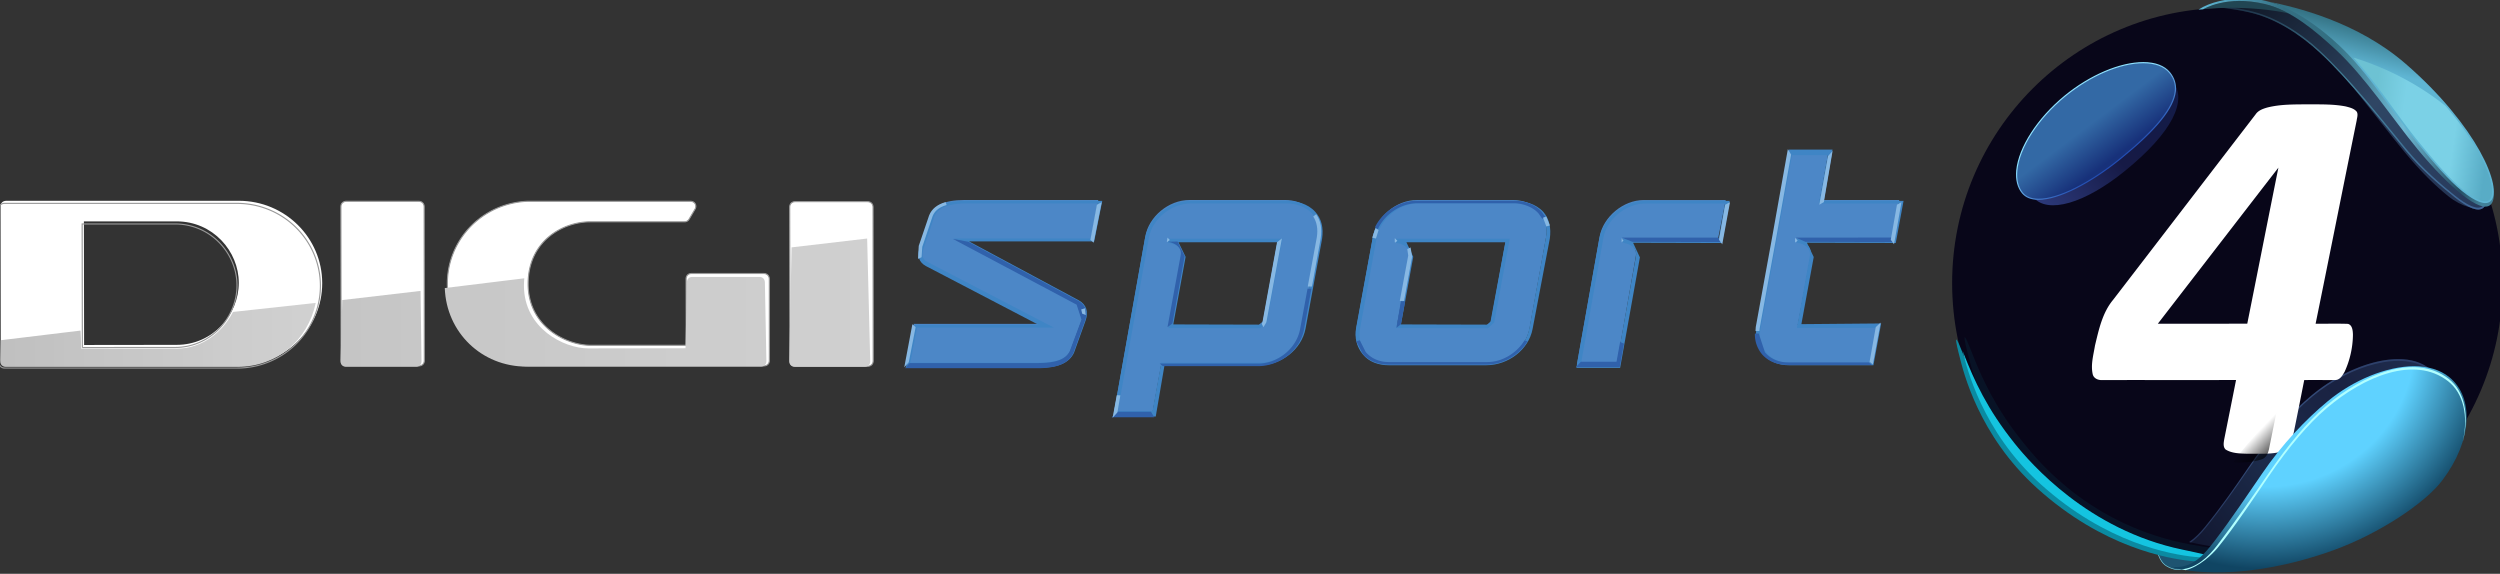 <svg width="200mm" height="173.492" viewBox="0 0 200 45.903" xmlns="http://www.w3.org/2000/svg">
    <rect x="0" y="0" width="200" height="45.903" fill="#333333" stroke="none"/>
    <defs>
        <clipPath id="t">
            <path d="M567.86 321.93h63.865v68.013H567.86z"/>
        </clipPath>
        <clipPath id="u">
            <path d="M567.86 356.55c0-17.598 14.266-31.863 31.864-31.863 17.599 0 31.865 14.265 31.865 31.863 0 17.599-14.266 31.865-31.865 31.865-17.598 0-31.864-14.266-31.864-31.865"/>
        </clipPath>
        <mask id="v" x="0" y="0" width="1" height="1" maskUnits="userSpaceOnUse">
            <g clip-path="url(#a)">
                <path d="M576.05 409.74l76.865-29.508-29.508-76.865-76.865 29.508z" fill="url(#b)"/>
            </g>
        </mask>
        <clipPath id="a">
            <path d="M-1702.9 2554.2h4471.5v-4471.5h-4471.5z"/>
        </clipPath>
        <linearGradient id="b" x2="1" gradientTransform="scale(35.408 -35.408) rotate(21.001 36.067 38.308)" gradientUnits="userSpaceOnUse">
            <stop stop-color="#fff" offset="0"/>
            <stop stop-color="#fff" stop-opacity="0" offset="1"/>
        </linearGradient>
        <linearGradient id="w" x2="1" gradientTransform="scale(35.408 -35.408) rotate(21.001 36.067 38.308)" gradientUnits="userSpaceOnUse">
            <stop stop-color="#252971" offset="0"/>
            <stop stop-color="#080619" offset="1"/>
        </linearGradient>
        <clipPath id="x">
            <path d="M583.87 384.15c-10.331-6.01-14.577-17.194-12.871-18.865 1.499-1.47 3.518-.812 5.527.648 4.161 3.024 8.875 9.999 12.656 12.554 5.981 4.04 13.067 5.446 16.41 5.322 2.882-.108 7.016-.795 8.358-.546 1.645.305.956 1.297.103 1.876-.899.612-6.354 2.123-8.597 2.684-1.56.391-3.268.564-5.036.564-6.008 0-12.7-1.997-16.55-4.237"/>
        </clipPath>
        <mask id="y" x="0" y="0" width="1" height="1" maskUnits="userSpaceOnUse">
            <g clip-path="url(#c)">
                <path d="M579.8 344.42l-20.797 38.389 46.088 24.967 20.797-38.389z" fill="url(#d)"/>
            </g>
        </mask>
        <clipPath id="c">
            <path d="M-1702.9 2554.2h4471.5v-4471.5h-4471.5z"/>
        </clipPath>
        <radialGradient id="d" cx="0" cy="0" r="1" gradientTransform="matrix(-14.642 27.028 27.028 14.642 600.02 357.8)" gradientUnits="userSpaceOnUse">
            <stop stop-color="#fff" stop-opacity=".5" offset="0"/>
            <stop stop-color="#fff" stop-opacity=".5" offset=".716"/>
            <stop stop-color="#fff" stop-opacity=".05" offset="1"/>
        </radialGradient>
        <radialGradient id="z" cx="0" cy="0" r="1" gradientTransform="matrix(-14.642 27.028 27.028 14.642 600.02 357.8)" gradientUnits="userSpaceOnUse">
            <stop stop-color="#fff" offset="0"/>
            <stop stop-color="#fff" offset=".716"/>
            <stop stop-color="#fff" offset="1"/>
        </radialGradient>
        <linearGradient id="A" x2="1" gradientTransform="scale(-22.39 22.39) rotate(-40.484 9.806 44.435)" gradientUnits="userSpaceOnUse">
            <stop stop-color="#131b48" offset="0"/>
            <stop stop-color="#161a46" offset=".496"/>
            <stop stop-color="#2e3c7f" offset="1"/>
        </linearGradient>
        <linearGradient id="B" x2="1" gradientTransform="scale(-6.042 6.042) rotate(53.033 -110.103 -66.59)" gradientUnits="userSpaceOnUse">
            <stop stop-color="#17317a" offset="0"/>
            <stop stop-color="#3369a5" offset=".784"/>
            <stop stop-color="#3369a5" offset="1"/>
        </linearGradient>
        <clipPath id="C">
            <path d="M567.86 321.93h63.865v68.013H567.86z"/>
        </clipPath>
        <clipPath id="D">
            <path d="M575.39 382h17.379v-14.321H575.39z"/>
        </clipPath>
        <clipPath id="E">
            <path d="M580.95 378.14c-3.119-2.559-5.293-5.922-5.541-8.568-.053-.571-.011-1.092.122-1.548a.99.99 0 0 1 .756-.345h.017c.402.003.894.215 1.47.686 1.768 1.445 3.047 3.571 5.504 5.993 4.992 4.923 6.694 6.464 9.488 6.748-.621.586-1.573.895-2.779.895-2.673 0-6.137-1.479-9.037-3.861"/>
        </clipPath>
        <mask id="F" x="0" y="0" width="1" height="1" maskUnits="userSpaceOnUse">
            <g clip-path="url(#e)">
                <path d="M575.36 382h17.409v-14.491H575.36z" fill="url(#f)"/>
            </g>
        </mask>
        <clipPath id="e">
            <path d="M-1702.9 2554.2h4471.5v-4471.5h-4471.5z"/>
        </clipPath>
        <radialGradient id="f" cx="0" cy="0" r="1" fx=".661" fy=".751" gradientTransform="matrix(19.248 0 0 -19.248 593.63 363.38)" gradientUnits="userSpaceOnUse">
            <stop stop-color="#fff" stop-opacity=".3" offset="0"/>
            <stop stop-color="#fff" stop-opacity=".3" offset=".901"/>
            <stop stop-color="#fff" stop-opacity=".9" offset="1"/>
        </radialGradient>
        <radialGradient id="G" cx="0" cy="0" r="1" fx=".661" fy=".751" gradientTransform="matrix(19.248 0 0 -19.248 593.63 363.38)" gradientUnits="userSpaceOnUse">
            <stop stop-color="#4f7be6" offset="0"/>
            <stop stop-color="#4f7be6" offset=".901"/>
            <stop stop-color="#8ee2ff" offset="1"/>
        </radialGradient>
        <linearGradient id="H" x2="1" gradientTransform="scale(9.825 -9.825) rotate(53 68.2 40.054)" gradientUnits="userSpaceOnUse">
            <stop stop-color="#8ee2ff" offset="0"/>
            <stop stop-color="#8ee2ff" offset=".011"/>
            <stop stop-color="#8ee2ff" offset=".339"/>
            <stop stop-color="#214bb1" offset="1"/>
        </linearGradient>
        <clipPath id="I">
            <path d="M567.86 321.93h63.865v68.013H567.86z"/>
        </clipPath>
        <linearGradient id="J" x2="1" gradientTransform="scale(40.093 -40.093) rotate(44.706 19.39 13.381)" gradientUnits="userSpaceOnUse">
            <stop stop-color="#0e1523" offset="0"/>
            <stop stop-color="#2f4664" offset=".5"/>
            <stop stop-color="#26385a" offset="1"/>
        </linearGradient>
        <linearGradient id="K" x2="1" gradientTransform="scale(42.31 -42.31) rotate(42.878 18.873 13.425)" gradientUnits="userSpaceOnUse">
            <stop stop-color="#162238" offset="0"/>
            <stop stop-color="#428199" offset=".429"/>
            <stop stop-color="#3e5f95" offset="1"/>
        </linearGradient>
        <clipPath id="L">
            <path d="M567.86 321.93h63.865v68.013H567.86z"/>
        </clipPath>
        <linearGradient id="M" x2="1" gradientTransform="matrix(34.193 0 0 -34.193 596.38 377.46)" gradientUnits="userSpaceOnUse">
            <stop stop-color="#5eb9d8" offset="0"/>
            <stop stop-color="#346f82" offset=".291"/>
            <stop stop-color="#346f82" offset=".454"/>
            <stop stop-color="#6fb9d4" offset=".695"/>
            <stop stop-color="#254e63" offset=".883"/>
            <stop stop-color="#428199" offset=".957"/>
            <stop stop-color="#428199" offset="1"/>
        </linearGradient>
        <linearGradient id="N" x2="1" gradientTransform="matrix(-5.629 -22.89 -22.89 5.629 620.17 389.44)" gradientUnits="userSpaceOnUse">
            <stop stop-color="#2a6372" offset="0"/>
            <stop stop-color="#2a6372" offset=".128"/>
            <stop stop-color="#5fb5d3" offset=".369"/>
            <stop stop-color="#5fb5d3" offset="1"/>
        </linearGradient>
        <linearGradient id="O" x2="1" gradientTransform="scale(16.643 -16.643) rotate(7.94 180.965 254.574)" gradientUnits="userSpaceOnUse">
            <stop stop-color="#6dc2d3" offset="0"/>
            <stop stop-color="#6dc2d3" offset=".138"/>
            <stop stop-color="#7bd1e6" offset=".347"/>
            <stop stop-color="#7bd1e6" offset=".603"/>
            <stop stop-color="#7bd1e6" offset=".721"/>
            <stop stop-color="#58acc6" offset=".965"/>
            <stop stop-color="#58acc6" offset="1"/>
        </linearGradient>
        <clipPath id="P">
            <path d="M595.31 347.75h30.084v-22.059H595.31z"/>
        </clipPath>
        <linearGradient id="Q" x2="1" gradientTransform="matrix(27.582 22.756 22.756 -27.582 597.68 323.59)" gradientUnits="userSpaceOnUse">
            <stop stop-color="#1b2747" offset="0"/>
            <stop stop-color="#30507d" offset=".358"/>
            <stop stop-color="#2a3d6b" offset=".688"/>
            <stop stop-color="#375788" offset="1"/>
        </linearGradient>
        <clipPath id="R">
            <path d="M595.31 347.75h30.084v-21.227H595.31z"/>
        </clipPath>
        <linearGradient id="S" x2="1" gradientTransform="matrix(29.512 24.742 24.742 -29.512 594.81 323.47)" gradientUnits="userSpaceOnUse">
            <stop stop-color="#334879" offset="0"/>
            <stop stop-color="#547cb9" offset=".511"/>
            <stop stop-color="#334879" offset="1"/>
        </linearGradient>
        <linearGradient id="T" x1="394.78" x2="393.7" y1="-883.75" y2="-885.87" gradientTransform="translate(-7543.4 2828.3) scale(.141)" gradientUnits="userSpaceOnUse">
            <stop offset="0"/>
            <stop stop-opacity="0" offset="1"/>
        </linearGradient>
        <linearGradient id="U" x1="371.69" x2="357.12" y1="-842.05" y2="-856.08" gradientTransform="translate(-7543.4 2828.3) scale(.141)" gradientUnits="userSpaceOnUse">
            <stop offset="0"/>
            <stop stop-opacity="0" offset="1"/>
        </linearGradient>
        <radialGradient id="V" cx="0" cy="0" r="1" gradientTransform="matrix(27.241 0 0 -26.149 604.04 349.62)" gradientUnits="userSpaceOnUse">
            <stop stop-color="#5fd2ff" offset="0"/>
            <stop stop-color="#5fd2ff" offset=".472"/>
            <stop stop-color="#5fd2ff" offset=".637"/>
            <stop stop-color="#104563" offset="1"/>
        </radialGradient>
        <clipPath id="W">
            <path d="M567.86 321.93h63.865v68.013H567.86z"/>
        </clipPath>
        <clipPath id="g">
            <path d="M609 511h7v11h-7z"/>
        </clipPath>
        <clipPath id="h">
            <path d="M609.64 512.48l-.176 8.91c.004.262.176.43.43.43h5.402c.258 0 .434-.168.43-.43l-.238-9.601z"/>
        </clipPath>
        <linearGradient id="i" x1=".85" x2=".938" gradientTransform="translate(549.22 516.81) scale(70.872)" gradientUnits="userSpaceOnUse">
            <stop stop-color="#cfcfcf" offset="0"/>
            <stop stop-color="#cfcfcf" offset=".5"/>
            <stop stop-color="#d0d0d0" offset="1"/>
        </linearGradient>
        <clipPath id="j">
            <path d="M582 514h26v8h-26z"/>
        </clipPath>
        <clipPath id="k">
            <path d="M601.97 514.79c-.262 0-.426.176-.426.43l-.11 5.148s-5.679.012-7.53.012c-1.856 0-4.97-1.551-4.97-4.914 0-.196.013-.383.028-.567l-6.152.762c.12 3.453 2.836 6.145 6.32 6.145h18.133c.262 0 .43-.172.43-.434l-.117-6.152c-.004-.258-.176-.434-.434-.434z"/>
        </clipPath>
        <linearGradient id="l" x1=".489" x2=".836" gradientTransform="translate(547.78 518.29) scale(71.64)" gradientUnits="userSpaceOnUse">
            <stop stop-color="#c8c8c8" offset="0"/>
            <stop stop-color="#c8c8c8" offset=".125"/>
            <stop stop-color="#c9c9c9" offset=".25"/>
            <stop stop-color="#cacaca" offset=".375"/>
            <stop stop-color="#cbcbcb" offset=".5"/>
            <stop stop-color="#ccc" offset=".625"/>
            <stop stop-color="#cdcdcd" offset=".75"/>
            <stop stop-color="#cdcdcd" offset=".875"/>
            <stop stop-color="#cecece" offset="1"/>
        </linearGradient>
        <clipPath id="m">
            <path d="M574 515h8v7h-8z"/>
        </clipPath>
        <clipPath id="n">
            <path d="M574.88 516.6l-.133 4.785c-.004.262.168.434.43.434h5.402c.258 0 .43-.172.43-.434l-.074-5.5z"/>
        </clipPath>
        <linearGradient id="o" x1=".374" x2=".467" gradientTransform="translate(549.49 518.85) scale(67.531)" gradientUnits="userSpaceOnUse">
            <stop stop-color="#c5c5c5" offset="0"/>
            <stop stop-color="#c6c6c6" offset=".5"/>
            <stop stop-color="#c7c7c7" offset="1"/>
        </linearGradient>
        <clipPath id="p">
            <path d="M547.79 507h27.215v17H547.79z"/>
        </clipPath>
        <clipPath id="q">
            <path d="M548 516h25v6h-25z"/>
        </clipPath>
        <clipPath id="r">
            <path d="M566.42 517.53c-.77 1.535-2.36 2.867-4.313 2.867h-7.421l-.055-1.41-6.172.754-.04 1.656c0 .258.18.43.434.43h17.91c3.094 0 5.45-2.09 6.063-5.004z"/>
        </clipPath>
        <linearGradient id="s" x1=".041" x2=".384" gradientTransform="translate(545.52 519.32) scale(71.125)" gradientUnits="userSpaceOnUse">
            <stop stop-color="silver" offset="0"/>
            <stop stop-color="silver" offset=".031"/>
            <stop stop-color="#c1c1c1" offset=".063"/>
            <stop stop-color="#c1c1c1" offset=".094"/>
            <stop stop-color="#c2c2c2" offset=".125"/>
            <stop stop-color="#c2c2c2" offset=".156"/>
            <stop stop-color="#c3c3c3" offset=".188"/>
            <stop stop-color="#c4c4c4" offset=".219"/>
            <stop stop-color="#c4c4c4" offset=".25"/>
            <stop stop-color="#c5c5c5" offset=".281"/>
            <stop stop-color="#c5c5c5" offset=".313"/>
            <stop stop-color="#c6c6c6" offset=".344"/>
            <stop stop-color="#c6c6c6" offset=".375"/>
            <stop stop-color="#c7c7c7" offset=".406"/>
            <stop stop-color="#c7c7c7" offset=".438"/>
            <stop stop-color="#c8c8c8" offset=".469"/>
            <stop stop-color="#c8c8c8" offset=".5"/>
            <stop stop-color="#c9c9c9" offset=".531"/>
            <stop stop-color="#c9c9c9" offset=".563"/>
            <stop stop-color="#cacaca" offset=".594"/>
            <stop stop-color="#cacaca" offset=".625"/>
            <stop stop-color="#cbcbcb" offset=".656"/>
            <stop stop-color="#ccc" offset=".688"/>
            <stop stop-color="#ccc" offset=".719"/>
            <stop stop-color="#cdcdcd" offset=".75"/>
            <stop stop-color="#cdcdcd" offset=".781"/>
            <stop stop-color="#cecece" offset=".813"/>
            <stop stop-color="#cecece" offset=".844"/>
            <stop stop-color="#cfcfcf" offset=".875"/>
            <stop stop-color="#cfcfcf" offset=".906"/>
            <stop stop-color="#d0d0d0" offset=".938"/>
            <stop stop-color="#d0d0d0" offset=".969"/>
            <stop stop-color="#d1d1d1" offset="1"/>
        </linearGradient>
    </defs>
    <path d="M121.07 16h-7.705c-1.66 0-3.243 1.323-3.528 2.932l-1.323 7.263c-.287 1.608.83 2.958 2.464 2.958h7.887c1.634 0 3.216-1.297 3.502-2.906l1.323-7.29c.337-2.179-1.453-2.957-2.62-2.957m-1.79 9.702l-.39.337-7.134-.019 1.037-5.577c.15-1.011-1.063-1.22-1.063-1.22v-.056h8.742zm-26.384 3.45h7.756c1.634 0 3.217-1.296 3.502-2.905l1.324-7.29c.337-2.179-1.453-2.957-2.62-2.957h-7.705c-1.66 0-3.243 1.323-3.528 2.905l-2.517 14.14h3.087zm8.145-3.45l-.39.337-7.107-.019 1.01-5.577c.151-1.011-1.09-1.22-1.09-1.22v-.056h8.77zm28.302 3.45l1.53-8.69c.151-1.011-1.115-1.244-1.115-1.244v-.057l7.678-.02.624-3.138h-6.564c-1.634 0-3.243 1.35-3.528 2.931l-1.817 10.221zm13.75-17.043h3.191l-.7 3.891h6.356l-.493 3.14-7.627.018v.057s1.193.207 1.037 1.22l-1.037 5.578 6.356.019-.57 3.113h-6.59c-1.634 0-2.75-1.324-2.464-2.932l1.323-7.264zm-55.826 7.134H76.761l9.366 4.929.44 1.374-.934 2.517c-.363.804-1.297 1.09-2.75 1.09H72.507l.597-3.243h10.454l-9.547-4.903c-.467-.26-.65-.65-.39-1.324l.857-2.49c.26-.7.96-1.194 2.698-1.194h10.688z" fill="#4c87c7" stroke-width="18.825"/>
    <path d="M92.46 33.32h-3.398l2.542-14.268c.31-1.66 1.946-2.983 3.658-2.983h7.73c.675 0 1.635.207 2.232.883.493.544.674 1.27.544 2.153l-1.324 7.186c-.312 1.66-1.946 2.931-3.658 2.931H93.16zm-3.035-.44H92.2l.7-3.866h7.886c1.557 0 3.062-1.244 3.347-2.75l1.323-7.237c.132-.778-.057-1.427-.466-1.92-.545-.597-1.375-.83-1.998-.83h-7.705c-1.583 0-3.087 1.22-3.372 2.723zm40.185-3.45h-3.502l1.84-10.35c.312-1.661 1.947-3.01 3.659-3.01h6.77l-.62 3.372-7.109-.019.544 1.167zm-3.113-.417h2.853l1.53-8.535c.133-.856-.906-1.037-.96-1.037l-.093-.019v-.337h7.679l.493-2.802h-6.356c-1.583 0-3.087 1.245-3.372 2.75zm-43.48.416H72.46l.65-3.45h9.961l-9.002-4.696c-.57-.312-.726-.83-.467-1.556l.857-2.44c.337-.856 1.244-1.219 2.854-1.219h10.869l-.648 3.243H77.52l8.795 4.721c.596.337.777.908.543 1.583l-.933 2.595c-.39.83-1.271 1.22-2.906 1.22m-10.196-.416H83.02c1.504 0 2.283-.287 2.62-.987l.934-2.49-.39-1.194-9.91-5.266h11l.52-2.802h-10.48c-1.92 0-2.387.623-2.57 1.064l-.83 2.464c-.286.753 0 .987.311 1.167l10.092 5.24H73.37zm77.05.207h-6.72c-.83 0-1.583-.26-2.075-.857-.494-.597-.7-1.323-.544-2.153l1.323-7.264 1.244-6.978h3.503l-.7 4.099h6.381l-.623 3.372-7.108-.019.544 1.141-.987 5.37 6.382-.056zM143.36 12.41l-1.194 6.667-1.323 7.238c-.132.726.019 1.4.467 1.894.44.517 1.09.803 1.84.803h6.46l.494-2.775h-6.356l1.037-5.76c.132-.856-.883-1.037-.934-1.037l-.113-.019v-.337h7.679l.467-2.802h-6.382l.727-3.865zm-24.464 16.81h-7.783c-.83 0-1.583-.26-2.075-.856-.493-.597-.7-1.323-.544-2.153l1.323-7.186c.31-1.66 1.946-2.957 3.658-2.957h7.731c.7 0 1.634.207 2.257.88.467.545.65 1.272.52 2.154l-1.375 7.212c-.31 1.66-1.946 2.905-3.71 2.905m-5.396-12.945c-1.583 0-3.087 1.245-3.372 2.776l-1.324 7.238c-.132.727.02 1.4.467 1.92.44.518 1.09.804 1.841.804h7.887c1.583 0 3.087-1.247 3.346-2.75l1.323-7.238c.132-.778-.018-1.427-.466-1.92-.52-.596-1.375-.83-1.998-.83zm5.526 9.988l-7.316-.019 1.037-5.759c.132-.83-.907-1.037-.96-1.037l-.113-.019v-.337h9.106l-1.244 6.719zm-6.952-.31l6.952.019.207-.208 1.193-6.381h-7.912l.544 1.167zm-11.26.31l-7.341-.019 1.063-5.759c.132-.83-.907-1.037-.96-1.037l-.15-.019.057-.337h9.105l-1.244 6.719zm-6.952-.31l6.953.019.233-.208 1.14-6.381H94.28l.57 1.167z" fill="#3f85c5" stroke-width="18.825"/>
    <path d="M112.41 24.1h-.337l-.363 2.127.363-.286zM129.918 27.49l-.31-.132-.287 1.583h-2.853l-.39.417h3.502zM122.199 27.3l-.233-.075c-.623 1.011-1.764 1.738-2.984 1.738h-7.886c-.753 0-1.4-.287-1.841-.804l-.467-.934-.286.075.52 1.011c.492.57 1.244.857 2.075.857h7.782c1.374 0 2.672-.753 3.32-1.868M143.661 19.01l.778.337 7.134.019-.26-.363zM149.496 28.99h-6.46c-.753 0-1.4-.286-1.84-.804l-.494-1.504h-.31a2.469 2.469 0 0 0 .57 1.66c.493.57 1.244.857 2.075.857h6.72zM137.448 19.01h-7.705l.857.337 7.108.019zM85.87 28.24l.934-2.594c.233-.674.056-1.244-.544-1.583l-8.795-4.722-1.244-.233 9.91 5.266.39 1.193-.934 2.517c-.337.674-1.117.96-2.62.96H72.77l-.364.414h10.558c1.634 0 2.517-.39 2.906-1.22M123.329 16.94c-.597-.674-1.53-.883-2.231-.883h-7.73c-1.401 0-2.776.883-3.373 2.127l.233.151c.544-1.194 1.817-2.075 3.165-2.075h7.705c.623 0 1.48.233 1.997.83l.286.414.26-.132zM92.08 32.94h-2.776l-.363.44h3.398zM104.32 26.36l.597-3.269h-.313l-.597 3.243c-.286 1.53-1.764 2.75-3.346 2.75h-7.887l.26.207h7.627c1.713 0 3.347-1.27 3.658-2.932M93.4 26.17l.39-.286.986-5.396-.57-1.167-.857.019.15.019c.057 0 1.09.207.96 1.037z" fill="#3061ab" stroke-width="18.825"/>
    <path d="M111.657 19.39l.132-.132-.207-.207v.337zM105.06 17.32c.286.44.39 1.011.286 1.66l-.726 3.944h.337l.7-3.866c.113-.777 0-1.4-.364-1.92zM112.975 20.52l-.132-.727-.26.132.075.518-.674 3.632h.337zM123.705 17.32l-.26.094.26.7.286-.075zM109.775 19.01l.31.075v-.019l.208-.674-.26-.132zM145.543 16.38l.363-.207.7-4.099-.363.414zM143.661 19.39l.15-.15-.206-.208v.337zM140.46 26.17l-.019.31h.31l.02-.206 1.323-7.238 1.194-6.668-.26-.44-1.244 6.978zM129.729 19.39l.15-.15-.15-.189zM93.4 19.01l-.056.337h.056l.188-.15zM101.31 25.79l1.244-6.719-.39.31-1.166 6.382-.056.151.131.26zM138.013 16.38l-.493 2.802.26.363.62-3.372zM151.756 16.38l-.493 2.802.26.363.596-3.372zM89.63 31.63l-.286-.019-.337 1.817.39-.44zM150.061 26.17l-.493 2.776.26.207.623-3.347zM87.75 16.38l-.52 2.802.26.233.648-3.243zM86.81 24.66l-.313.094.075.337.287.113zM73.44 20.71l.286-.132.056-.83.83-2.464c.132-.311.39-.674 1.117-.883l-.075-.234c-.674.188-1.117.544-1.324 1.064l-.83 2.439zM73.25 26.17l-.26-.233-.65 3.45.364-.414z" fill="#87b8e3" stroke-width="18.825"/>
    <path d="M-8.932 223.45H-10.9c-.091 0-.152.06-.152.15l.006 4.24c.001.093.062.153.153.153h1.967c.091 0 .153-.06.152-.153l-.004-4.24c-.001-.09-.062-.15-.154-.15" fill="#fff" stroke="#999" stroke-miterlimit="10" stroke-width=".031" transform="matrix(2.932 0 0 2.899 95.58 -631.65)"/>
    <g transform="matrix(1.034 0 0 1.023 -567.043 -504.478)" clip-path="url(#g)">
        <g clip-path="url(#h)">
            <path d="M609.46 511.79v10.031h6.266V511.79z" fill="url(#i)"/>
        </g>
    </g>
    <path d="M-13.765 223.44h-4.426a2.272 2.272 0 0 0 .006 4.542h6.428c.092 0 .15-.06.15-.152l-.001-2.244c-.002-.091-.061-.153-.153-.153h-1.968c-.093 0-.15.062-.15.151l.002 1.83h-2.606c-.654 0-1.706-.508-1.706-1.695 0-1.188.951-1.713 1.698-1.713h2.574a.138.138 0 0 0 .117-.067l.166-.284c.05-.083.01-.215-.131-.215" fill="#fff" stroke="#999" stroke-miterlimit="10" stroke-width=".031" transform="matrix(2.932 0 0 2.899 95.58 -631.65)"/>
    <g transform="matrix(1.034 0 0 1.023 -567.043 -504.478)" clip-path="url(#j)">
        <g clip-path="url(#k)">
            <path d="M582.81 514.79v7.02h24.883v-7.02z" fill="url(#l)"/>
        </g>
    </g>
    <path d="M-21.178 223.44h-1.968c-.09 0-.153.06-.151.15l.005 4.242c0 .092.06.151.152.151h1.969c.09 0 .151-.059.15-.151l-.005-4.242c.001-.09-.061-.15-.152-.15" fill="#fff" stroke="#999" stroke-miterlimit="10" stroke-width=".031" transform="matrix(2.932 0 0 2.899 95.58 -631.65)"/>
    <g transform="matrix(1.034 0 0 1.023 -567.043 -504.478)" clip-path="url(#m)">
        <g clip-path="url(#n)">
            <path d="M574.75 515.88v5.934h6.266v-5.934z" fill="url(#o)"/>
        </g>
    </g>
    <path d="M19.107 16.065H.499c-.271 0-.453.175-.453.439L.062 28.79c.004.267.186.443.453.443h18.608c3.676 0 6.658-2.948 6.654-6.583-.005-3.639-2.99-6.587-6.67-6.587M6.728 27.597l-.016-9.887h7.422c2.888 0 4.969 2.377 4.969 4.918 0 2.54-2.069 4.96-4.974 4.96-2.31 0-7.4.01-7.4.01" fill="#fff"/>
    <g transform="matrix(1.034 0 0 1.023 -567.043 -504.478)" clip-path="url(#p)">
        <path d="M566.739 509.04h-17.992c-.262 0-.438.171-.438.43l.016 12.015c.004.262.18.434.438.434h17.992a6.432 6.432 0 0 0 6.433-6.438 6.45 6.45 0 0 0-6.45-6.441m-11.968 11.277l-.016-9.668h7.176c2.793 0 4.805 2.324 4.805 4.808s-2 4.852-4.809 4.852c-2.234 0-7.156.008-7.156.008" fill="none" stroke="#999" stroke-miterlimit="10" stroke-width=".088"/>
    </g>
    <g transform="matrix(1.034 0 0 1.023 -567.043 -504.478)" clip-path="url(#q)">
        <g clip-path="url(#r)">
            <path d="M548.42 516.82v5.004h24.406v-5.004z" fill="url(#s)"/>
        </g>
    </g>
    <g>
        <g transform="matrix(.691 0 0 -.691 -236.222 269.024)" clip-path="url(#t)">
            <path d="M631.59 356.55c0-17.598-14.266-31.864-31.864-31.864s-31.864 14.266-31.864 31.864 14.266 31.864 31.864 31.864 31.864-14.266 31.864-31.864" fill="#080619"/>
        </g>
        <g transform="matrix(.691 0 0 -.691 -236.222 269.024)" clip-path="url(#u)">
            <g mask="url(#v)">
                <path d="M567.86 356.55c0-17.598 14.266-31.863 31.864-31.863 17.599 0 31.865 14.265 31.865 31.863 0 17.599-14.266 31.865-31.865 31.865-17.598 0-31.864-14.266-31.864-31.865" fill="url(#w)"/>
            </g>
        </g>
        <g transform="matrix(.691 0 0 -.691 -236.222 269.024)" clip-path="url(#x)">
            <g mask="url(#y)">
                <path d="M583.87 384.15c-10.331-6.01-14.577-17.194-12.871-18.865 1.499-1.47 3.518-.812 5.527.648 4.161 3.024 8.875 9.999 12.656 12.554 5.981 4.04 13.067 5.446 16.41 5.322 2.882-.108 7.016-.795 8.358-.546 1.645.305.956 1.297.103 1.876-.899.612-6.354 2.123-8.597 2.684-1.56.391-3.268.564-5.036.564-6.008 0-12.7-1.997-16.55-4.237" fill="url(#z)"/>
            </g>
        </g>
        <path d="M581.46 377.1c-4.636-3.805-6.066-8.372-4.18-10.626 1.638-1.955 5.946-.713 10.599 3.071 5.482 4.458 7.323 8.19 5.458 10.463-.615.749-1.611 1.101-2.837 1.101-2.492-.001-5.933-1.459-9.04-4.009" fill="url(#A)" transform="matrix(.691 0 0 -.691 -236.222 269.024)"/>
        <path d="M580.91 378.19c-4.635-3.806-6.793-8.964-4.906-11.217 1.637-1.956 6.742.242 11.395 4.026 5.481 4.458 7.505 7.644 5.64 9.917-.639.777-1.717 1.149-3.048 1.149-2.554-.001-6.031-1.373-9.081-3.875" fill="url(#B)" transform="matrix(.691 0 0 -.691 -236.222 269.024)"/>
        <g transform="matrix(.691 0 0 -.691 -236.222 269.024)" clip-path="url(#C)">
            <g clip-path="url(#D)">
                <g mask="url(#F)" clip-path="url(#E)">
                    <path d="M580.95 378.14c-3.119-2.559-5.293-5.922-5.541-8.568-.053-.571-.011-1.092.122-1.548a.99.99 0 0 1 .756-.345h.017c.402.003.894.215 1.47.686 1.768 1.445 3.047 3.571 5.504 5.993 4.992 4.923 6.694 6.464 9.488 6.748-.621.586-1.573.895-2.779.895-2.673 0-6.137-1.479-9.037-3.861" fill="url(#G)"/>
                </g>
            </g>
        </g>
        <path d="M580.87 378.25c-3.144-2.582-5.339-5.982-5.59-8.663-.101-1.086.132-2.002.675-2.65.418-.5 1.064-.754 1.922-.754 2.284 0 5.95 1.828 9.567 4.77 4.116 3.347 6.126 5.833 6.327 7.827.081.804-.147 1.541-.677 2.186-.63.768-1.702 1.173-3.1 1.173-2.704 0-6.2-1.49-9.124-3.889m-4.811-11.226c-.519.619-.741 1.501-.643 2.551.248 2.646 2.422 6.009 5.541 8.568 2.9 2.382 6.364 3.861 9.037 3.861 1.356 0 2.391-.389 2.995-1.125.513-.625.724-1.307.646-2.086-.194-1.928-2.247-4.457-6.277-7.734-3.594-2.923-7.227-4.739-9.481-4.739-.816 0-1.427.237-1.818.704" fill="url(#H)" transform="matrix(.691 0 0 -.691 -236.222 269.024)"/>
        <g transform="matrix(.691 0 0 -.691 -236.222 269.024)" clip-path="url(#I)">
            <path d="M629.18 365.49c-.575-.541-2.317-.132-3.866 1.114-1.495 1.203-3.176 2.818-5.072 5.118-2.941 3.566-6.46 8.37-9.598 11.713-2.146 2.285 5.958.313 8.911-2.247 8.233-7.138 11.149-14.265 9.625-15.698" fill="#253554"/>
        </g>
        <path d="M598.59 388.52c-.048-.078 1.433-.114 3.661-.615 3.042-.682 5.89-2.542 8.189-4.673 3.455-3.202 7.066-7.873 10.007-11.44 1.896-2.3 4.124-4.119 5.618-5.322 1.548-1.247 2.745-1.723 3.321-1.183 1.523 1.433-1.597 8.765-9.83 15.904-2.953 2.558-9.472 6.075-14.506 7.386-.932.242-2.199.337-3.366.337-1.57 0-2.957-.172-3.094-.394" fill="url(#J)" transform="matrix(.691 0 0 -.691 -236.222 269.024)"/>
        <path d="M598.59 388.52c-.048-.078 1.433-.114 3.661-.615 3.042-.682 5.89-2.542 8.189-4.673 3.455-3.202 7.066-7.873 10.007-11.44 1.896-2.3 4.124-4.119 5.618-5.322 1.548-1.247 2.745-1.723 3.321-1.183.505.476.498 1.603-.037 3.157.467-1.448.451-2.498-.032-2.952-.575-.541-1.771.004-3.321 1.251-1.494 1.202-3.653 3.022-5.549 5.322-2.941 3.566-6.621 8.237-10.076 11.439-2.298 2.132-5.145 3.924-8.187 4.607-1.587.356-2.794.477-3.341.544-.135-.041-.223-.087-.253-.135" fill="url(#K)" transform="matrix(.691 0 0 -.691 -236.222 269.024)"/>
        <g transform="matrix(.691 0 0 -.691 -236.222 269.024)" clip-path="url(#L)">
            <path d="M600.07 388.42c2.319 0 4.579-.18 6.757-.65-.887.486-1.801.87-2.731 1.094-4.215 1.011-6.831-.417-7.149-.596 1.028.1 2.069.152 3.123.152" fill="#214653"/>
        </g>
        <path d="M596.38 388.21l.529.034s2.678 1.694 7.181.614c3.032-.727 5.889-3.157 8.188-5.288 3.455-3.202 6.52-7.942 9.462-11.508 1.895-2.3 3.646-4.051 5.14-5.254 1.549-1.247 2.745-1.723 3.32-1.183 1.524 1.433-1.597 8.765-9.83 15.904-2.952 2.559-11.165 6.382-16.2 7.693-.733.191-1.617.292-2.549.292-1.846 0-3.872-.4-5.241-1.304" fill="url(#M)" transform="matrix(.691 0 0 -.691 -236.222 269.024)"/>
        <path d="M604.16 389.21c.089-.017.181-.036.276-.056-.174.042-.269.055-.276.056zm8.46-5.094c3.455-3.203 6.248-7.873 9.188-11.44 1.896-2.3 3.579-4.257 5.073-5.458 1.549-1.248 2.745-1.725 3.32-1.184 1.524 1.433-1.597 8.765-9.83 15.903-5.649 4.898-12.718 6.563-15.935 7.217.917-.215 4.028-1.186 8.184-5.038" fill="url(#N)" transform="matrix(.691 0 0 -.691 -236.222 269.024)"/>
        <path d="M614.32 382.66c1.61-1.771 3.088-3.796 4.528-5.771 1.062-1.454 2.065-2.829 3.105-4.09 1.701-2.063 3.492-4.182 5.044-5.431 1.397-1.124 2.179-1.361 2.589-1.361.201 0 .358.055.477.169.215.2.322.568.312 1.064-.029 1.414-.95 3.616-2.527 6.037a35.332 35.332 0 0 1-2.875 3.794c-3.05 2.434-6.663 4.35-10.653 5.589z" fill="url(#O)" transform="matrix(.691 0 0 -.691 -236.222 269.024)"/>
        <path d="M172.576 44.08c.088.29.265.949.8 1.232.537.283.86.33 1.503.141.642-.188 1.325-.778 1.325-.778z" fill="#1e5471"/>
        <path d="M172.576 44.08c.088.29.265.949.8 1.232.537.283.86.33 1.503.141.642-.188 1.325-.778 1.325-.778z" fill="none" stroke="#7cdcec" stroke-miterlimit="10" stroke-width=".047"/>
        <g clip-path="url(#P)" opacity=".5" transform="matrix(.691 0 0 -.691 -236.222 269.024)">
            <path d="M619.48 347.75c-3.106-.011-6.945-1.677-9.884-4.103-2.589-2.137-5.175-5.142-7.488-8.528-1.433-2.098-3.088-4.487-4.981-6.806-.59-.723-1.18-1.301-1.825-1.743 1.899-.42 4.159-.791 6.464-.856a70.269 70.269 0 0 1 1.711-.023h.601c1.243.003 2.647.023 4.029.051.697.208 1.414.444 2.155.711 5.15 1.86 10.557 5.408 12.57 8.079 1.749 2.322 2.55 4.75 2.553 6.894.004 2.144-.789 4.003-2.228 5.189-.946.78-2.202 1.13-3.611 1.135z" fill="url(#Q)"/>
        </g>
        <g clip-path="url(#R)" opacity=".5" transform="matrix(.691 0 0 -.691 -236.222 269.024)">
            <path d="M619.48 347.75c-3.106-.011-6.945-1.677-9.884-4.103-2.589-2.137-5.175-5.142-7.488-8.528-1.433-2.098-3.088-4.487-4.981-6.806-.59-.723-1.18-1.301-1.825-1.743l.217-.047c.562.419 1.085.944 1.608 1.585 1.893 2.32 3.548 4.707 4.981 6.805 2.313 3.387 4.899 6.393 7.488 8.53 4.299 3.547 10.524 5.47 13.561 2.968 1.412-1.164 2.202-2.977 2.227-5.072v.199c-.024 2.096-.814 3.913-2.227 5.077-.946.78-2.202 1.13-3.611 1.135z" fill="url(#S)"/>
        </g>
        <path d="M176.075 44.38c1.668.177 6.142.228.03-.675-8.607-1.272-13.025-6.775-14.294-8.36-2.204-2.756-3.235-5.028-4.1-7.235-1.049-2.674-.277.218-.248.33.26 1.002 1.458 6.169 6.174 10.427 5.29 4.775 10.637 5.323 12.437 5.513" fill="#0d465c" opacity=".2" stroke-width=".141"/>
        <path d="M175.275 44.88c1.668.177 5.325.394-.723-.863-7.523-1.564-12.146-6.901-13.414-8.487-2.205-2.756-3.235-5.027-4.1-7.234-1.05-2.674-.277.218-.248.33.26 1.002 1.457 6.169 6.174 10.426 5.29 4.776 10.51 5.638 12.31 5.828" fill="#0b8aa1" stroke-width=".141"/>
        <path d="M161.178 35.483c-2.204-2.756-3.235-5.028-4.1-7.234-.023-.062-.047-.12-.07-.176l.059.223c.259 1.002 1.456 6.169 6.173 10.427 5.29 4.775 10.511 5.638 12.312 5.828.597.063 1.45.13 2.021.135-.457-.155-1.378-.384-2.98-.717-7.523-1.563-12.146-6.9-13.414-8.486" fill="#14c4e0" stroke-width=".141"/>
        <path d="M181.371 8.605c1.098-.281 2.24-.247 3.364-.259.977.007 1.965-.018 2.929.17.315.083.67.16.882.43.115.22.014.474-.014.704-1.103 5.413-2.178 10.834-3.283 16.247.862.009 1.725-.018 2.586.012.358.096.39.55.4.858a7.29 7.29 0 0 1-.668 2.979c-.164.285-.38.663-.759.656-.823.007-1.647-.007-2.47.004-.32 1.62-.639 3.243-.974 4.86-.069.33-.243.686-.59.788-.968.334-2.006.226-3.011.246-.579-.023-1.209-.022-1.716-.341-.22-.217-.152-.55-.108-.822.315-1.578.634-3.156.945-4.735-3.562.003-7.123-.001-10.686.002-.324.027-.699-.118-.78-.465-.172-.762.058-1.54.18-2.29.307-1.276.591-2.634 1.454-3.667 3.803-4.943 7.599-9.895 11.4-14.838.21-.31.577-.44.92-.539m-8.744 17.292c2.384-.001 4.769.004 7.154-.004.833-4.16 1.654-8.323 2.49-12.482-3.218 4.159-6.428 8.325-9.644 12.486z" fill="#fff"/>
        <path d="M-7487.4 2702.9c-.32.157-.637.329-.948.513h.274c.317.01.52-.259.674-.513z" fill="url(#T)" stroke-width=".141" transform="translate(7673 -2672.34) scale(1)"/>
        <path d="M-7490.9 2705.4c-1.187 1.103-2.36 2.449-3.463 3.937.772.01 1.55.01 2.285-.246.347-.102.522-.458.59-.788.201-.967.396-1.935.588-2.903z" fill="url(#U)" stroke-width=".141" transform="translate(7673 -2672.34) scale(1)"/>
        <path d="M611.38 342.9c-2.589-2.137-5.312-5.006-7.625-8.392-1.433-2.099-3.644-5.374-5.459-7.745-1.279-1.672-2.66-3.343-5.015-3.053 1.433-.58 8.495-1.78 18.764 1.927 5.151 1.86 10.559 5.408 12.571 8.079 3.497 4.644 3.701 9.601.803 11.947-1.083.876-2.499 1.263-4.065 1.263-3.223 0-7.082-1.639-9.974-4.026" fill="url(#V)" transform="matrix(.691 0 0 -.691 -236.222 269.024)"/>
        <g transform="matrix(.691 0 0 -.691 -236.222 269.024)" clip-path="url(#W)">
            <path d="M625.35 345.46c-3.901 3.048-9.934.512-14.175-3.105-2.2-1.876-4.425-4.528-6.738-7.914-1.433-2.098-4.053-5.851-5.868-8.222-1.074-1.404-2.413-2.651-4.169-2.813.152-.03.316-.06.491-.088 1.567.393 3.025 1.747 3.746 2.628 1.892 2.31 4.435 6.124 5.868 8.222 2.313 3.386 4.538 6.038 6.738 7.915 4.241 3.616 10.138 6.152 14.039 3.104 1.801-1.408 2.354-4.039 1.708-6.935l.022.071c.718 2.975.181 5.697-1.662 7.137" fill="#b0ffff"/>
        </g>
    </g>
</svg>
